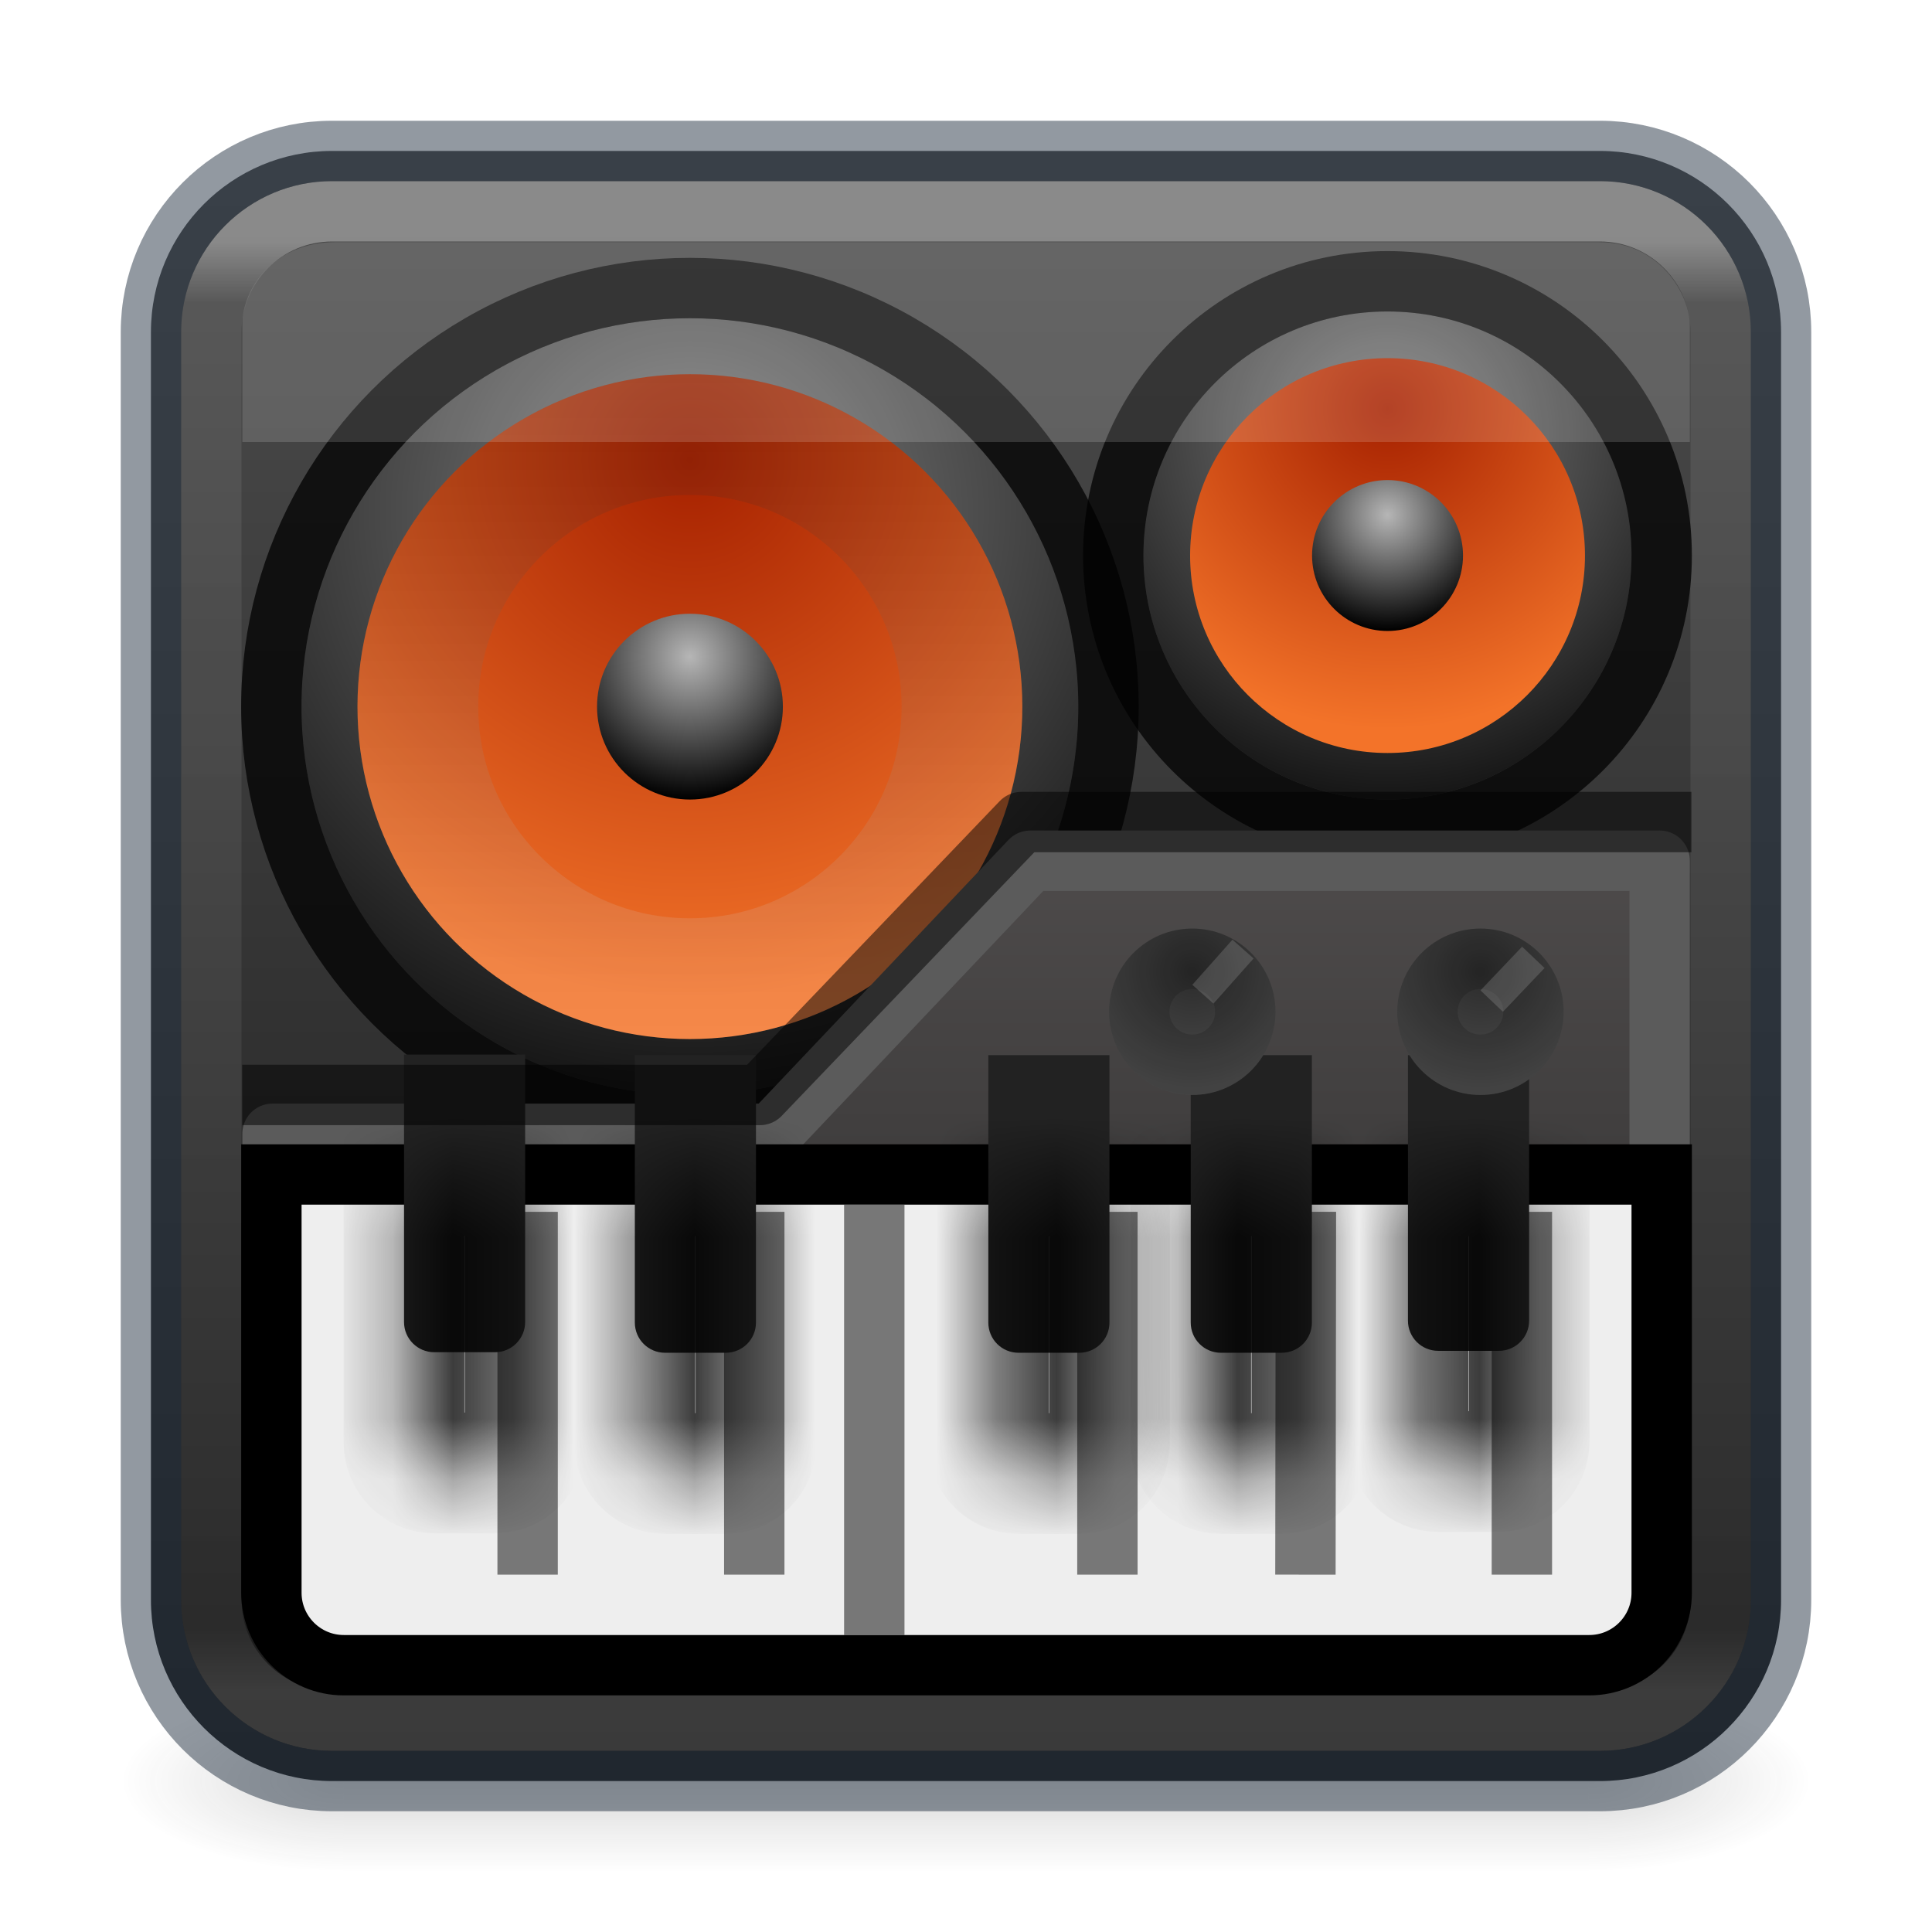 <svg width="32" height="32" viewBox="0 0 32 32" fill="none" xmlns="http://www.w3.org/2000/svg">
<g opacity="0.4">
<path opacity="0.4" d="M30 28H26.316V31H30V28Z" fill="url(#paint0_radial)"/>
<path opacity="0.4" d="M2 31H5.684V28H2V31Z" fill="url(#paint1_radial)"/>
<path opacity="0.4" d="M26.316 28H5.684V31H26.316V28Z" fill="url(#paint2_linear)"/>
</g>
<path d="M26.5 2.5H5.5C3.843 2.5 2.5 3.843 2.5 5.5V26.5C2.5 28.157 3.843 29.5 5.5 29.5H26.5C28.157 29.5 29.5 28.157 29.5 26.5V5.5C29.5 3.843 28.157 2.5 26.5 2.5Z" fill="url(#paint3_linear)"/>
<path opacity="0.35" d="M26.5 3.5H5.5C4.395 3.5 3.5 4.395 3.5 5.5V26.5C3.5 27.605 4.395 28.5 5.5 28.5H26.5C27.605 28.5 28.5 27.605 28.5 26.5V5.5C28.5 4.395 27.605 3.5 26.5 3.5Z" stroke="url(#paint4_linear)" stroke-linecap="round" stroke-linejoin="round"/>
<path opacity="0.5" d="M26.5 2.5H5.5C3.843 2.5 2.5 3.843 2.5 5.5V26.5C2.5 28.157 3.843 29.5 5.5 29.5H26.5C28.157 29.5 29.5 28.157 29.5 26.5V5.5C29.5 3.843 28.157 2.5 26.5 2.5Z" stroke="#273445" stroke-width="1"/>
<circle cx="11.427" cy="11.704" r="6.433" fill="url(#paint5_radial)"/>
<circle cx="11.427" cy="11.704" r="6.933" stroke="black" stroke-opacity="0.75"/>
<g filter="url(#filter0_di)">
<circle cx="11.427" cy="11.704" r="5.506" fill="url(#paint6_radial)"/>
<circle cx="11.427" cy="11.704" r="4.506" stroke="url(#paint7_linear)" stroke-opacity="0.15" stroke-width="2"/>
</g>
<circle cx="11.428" cy="11.704" r="1.539" fill="url(#paint8_radial)"/>
<circle cx="22.981" cy="9.201" r="4.042" fill="url(#paint9_radial)"/>
<circle cx="22.981" cy="9.201" r="4.542" stroke="black" stroke-opacity="0.75"/>
<g filter="url(#filter1_d)">
<circle cx="22.982" cy="9.202" r="3.27" fill="url(#paint10_radial)"/>
</g>
<circle cx="22.982" cy="9.201" r="1.25" fill="url(#paint11_radial)"/>
<path d="M27.489 14.256V14.258V14.273V14.287V14.302V14.318V14.333V14.349V14.364V14.38V14.396V14.413V14.429V14.446V14.463V14.479V14.497V14.514V14.532V14.549V14.567V14.585V14.603V14.622V14.64V14.659V14.678V14.697V14.716V14.736V14.755V14.775V14.795V14.815V14.835V14.855V14.876V14.896V14.917V14.938V14.96V14.981V15.002V15.024V15.046V15.067V15.089V15.112V15.134V15.156V15.179V15.202V15.225V15.248V15.271V15.294V15.318V15.341V15.365V15.389V15.413V15.437V15.461V15.486V15.511V15.535V15.56V15.585V15.61V15.635V15.661V15.686V15.711V15.737V15.763V15.789V15.815V15.841V15.867V15.894V15.921V15.947V15.974V16.001V16.028V16.055V16.082V16.109V16.137V16.164V16.192V16.22V16.248V16.276V16.304V16.332V16.36V16.389V16.417V16.446V16.474V16.503V16.532V16.561V16.59V16.619V16.648V16.678V16.707V16.737V16.766V16.796V16.826V16.856V16.886V16.916V16.946V16.976V17.006V17.037V17.067V17.098V17.128V17.159V17.19V17.221V17.252V17.282V17.314V17.345V17.376V17.407V17.439V17.47V17.501V17.533V17.564V17.596V17.628V17.66V17.692V17.724V17.755V17.788V17.82V17.852V17.884V17.916V17.948V17.981V18.013V18.046V18.078V18.111V18.143V18.176V18.209V18.241V18.274V18.307V18.34V18.373V18.406V18.439V18.472V18.505V18.538V18.571V18.605V18.638V18.671V18.704V18.738V18.771V18.804V18.838V18.871V18.905V18.938V18.972V19.005V19.039V19.072V19.106V19.14V19.173V19.207V19.241V19.274V19.308V19.342V19.375V19.409V19.443V19.477V19.511V19.544V19.578V19.612V19.646V19.68V19.713V19.747V19.781V19.815V19.849V19.883V19.916V19.95V19.984V20.018V20.052V20.086V20.119V20.153V20.187V20.221V20.255V20.288V20.322V20.356V20.39V20.423V20.457V20.491V20.524V20.558V20.591V20.625V20.659V20.692V20.726V20.759V20.793V20.826V20.86V20.893V20.927V20.96V20.993V21.026V21.06V21.093V21.126V21.159V21.192V21.225V21.258V21.291V21.324V21.357V21.39V21.423V21.456V21.488V21.521V21.554V21.586V21.619V21.651V21.684V21.716V21.749V21.781V21.813V21.845V21.878V21.91V21.942V21.974V22.006V22.037V22.069V22.101V22.133V22.164V22.196V22.227V22.258V22.29V22.321V22.352V22.383V22.414V22.445V22.476V22.507V22.538V22.568V22.599V22.63V22.66V22.69V22.721V22.751V22.781V22.811V22.841V22.871V22.9V22.93V22.96V22.989V23.019V23.048V23.077V23.106V23.135V23.164V23.193V23.222V23.25V23.279V23.308V23.336V23.364V23.392V23.42V23.448V23.476V23.504V23.532V23.559V23.586V23.614V23.641V23.668V23.695V23.722V23.748V23.775V23.802V23.828V23.854V23.88V23.907V23.932V23.958V23.984V24.009V24.035V24.06V24.085V24.11V24.135V24.16V24.185V24.209V24.233V24.258V24.282V24.306V24.33V24.353V24.377V24.4V24.424V24.447V24.47V24.493V24.515V24.538V24.561V24.583V24.605V24.627V24.649V24.671V24.692V24.713V24.735V24.756V24.777V24.797V24.818V24.839V24.859V24.879V24.899V24.919V24.939V24.958V24.977V24.997V25.016V25.035V25.053V25.072V25.09V25.108V25.126V25.144V25.162V25.179V25.196V25.214V25.23V25.247V25.264V25.28V25.297V25.313V25.328V25.344V25.36V25.375V25.39V25.405V25.42V25.434V25.449V25.463V25.477V25.491V25.504V25.518V25.531V25.544V25.557V25.57V25.582V25.594V25.606V25.618V25.63V25.641V25.652V25.663V25.674V25.685V25.695V25.705V25.715V25.725V25.735V25.744V25.753V25.762V25.771V25.779V25.787V25.796V25.803V25.811V25.818V25.825V25.832V25.839C27.489 26.741 26.818 27.5 25.967 27.5H25.96H25.953H25.945H25.937H25.928H25.919H25.91H25.9H25.89H25.879H25.869H25.857H25.846H25.834H25.822H25.809H25.796H25.782H25.769H25.755H25.695H25.679H25.663H25.646H25.63H25.612H25.595H25.577H25.559H25.54H25.521H25.502H25.483H25.463H25.442H25.422H25.401H25.38H25.358H25.337H25.314H25.292H25.269H25.246H25.223H25.199H25.175H25.151H25.126H25.101H25.076H25.05H25.024H24.998H24.972H24.945H24.918H24.891H24.863H24.835H24.807H24.779H24.75H24.721H24.692H24.662H24.632H24.602H24.571H24.541H24.51H24.478H24.447H24.415H24.383H24.351H24.318H24.285H24.252H24.219H24.185H24.117H24.083H24.048H24.013H23.978H23.943H23.907H23.871H23.835H23.799H23.762H23.725H23.688H23.651H23.613H23.575H23.537H23.499H23.461H23.422H23.383H23.344H23.304H23.265H23.225H23.185H23.145H23.104H23.064H23.023H22.982H22.94H22.899H22.857H22.815H22.773H22.731H22.688H22.645H22.602H22.559H22.516H22.473H22.429H22.385H22.341H22.297H22.252H22.208H22.163H22.118H22.073H22.027H21.982H21.936H21.89H21.844H21.798H21.752H21.705H21.659H21.612H21.565H21.518H21.47H21.423H21.375H21.327H21.279H21.231H21.183H21.135H21.086H21.037H20.989H20.94H20.89H20.841H20.792H20.742H20.693H20.643H20.593H20.543H20.493H20.442H20.392H20.341H20.291H20.24H20.189H20.138H20.087H20.035H19.984H19.933H19.881H19.829H19.777H19.726H19.674H19.621H19.569H19.517H19.464H19.412H19.359H19.306H19.254H19.201H19.148H19.095H19.041H18.988H18.935H18.881H18.828H18.774H18.721H18.667H18.613H18.559H18.505H18.451H18.397H18.343H18.289H18.235H18.18H18.126H18.072H18.017H17.962H17.908H17.853H17.798H17.744H17.689H17.634H17.579H17.524H17.469H17.414H17.359H17.304H17.248H17.193H17.138H17.083H17.027H16.972H16.917H16.861H16.806H16.751H16.695H16.64H16.584H16.529H16.473H16.418H16.362H16.307H16.251H16.195H16.14H16.084H15.862H9.298H8.962H8.92H8.88H8.839H8.798H8.758H8.718H8.678H8.638H8.599H8.56H8.521H8.482H8.444H8.405H8.367H8.329H8.292H8.254H8.217H8.18H8.144H8.107H8.071H8.035H7.999H7.964H7.929H7.894H7.859H7.825H7.79H7.756H7.723H7.689H7.656H7.623H7.591H7.558H7.526H7.494H7.463H7.431H7.4H7.369H7.339H7.309H7.279H7.249H7.22H7.191H7.162H7.133H7.105H7.077H7.049H7.022H6.995H6.968H6.942H6.915H6.889H6.864H6.839H6.814H6.789H6.764H6.74H6.717H6.693H6.67H6.647H6.625H6.602H6.581H6.559H6.538H6.517H6.496H6.476H6.456H6.436H6.417H6.398H6.379H6.361H6.343H6.326H6.308H6.291H6.275H6.259H6.243H6.227H6.212H6.197H6.182H6.168H6.155H6.141H6.128H6.115H6.103H6.091H6.079H6.068H6.057H6.046H6.036H6.026H6.017H6.008H5.999H5.991H5.983H5.975H5.968H5.962H5.955H5.949H5.943C5.634 27.5 5.271 27.346 4.98 27.063C4.691 26.782 4.514 26.417 4.514 26.045V26.039V26.033V26.026V26.019V26.013V26.006V25.999V25.991V25.984V25.977V25.969V25.962V25.954V25.946V25.938V25.93V25.921V25.913V25.904V25.896V25.887V25.878V25.869V25.86V25.851V25.841V25.832V25.822V25.813V25.803V25.793V25.783V25.773V25.763V25.752V25.742V25.731V25.721V25.71V25.699V25.688V25.677V25.666V25.654V25.643V25.631V25.62V25.608V25.596V25.584V25.572V25.56V25.548V25.535V25.523V25.51V25.498V25.485V25.472V25.459V25.446V25.433V25.42V25.407V25.393V25.38V25.366V25.352V25.339V25.325V25.311V25.297V25.283V25.268V25.254V25.24V25.225V25.211V25.196V25.181V25.166V25.151V25.137V25.121V25.106V25.091V25.076V25.06V25.045V25.029V25.014V24.998V24.982V24.966V24.95V24.934V24.918V24.902V24.886V24.869V24.853V24.836V24.82V24.803V24.786V24.77V24.753V24.736V24.719V24.702V24.685V24.668V24.65V24.633V24.616V24.598V24.581V24.563V24.545V24.528V24.51V24.492V24.474V24.456V24.438V24.42V24.402V24.384V24.365V24.347V24.329V24.31V24.292V24.273V24.255V24.236V24.217V24.198V24.18V24.161V24.142V24.123V24.104V24.085V24.066V24.047V24.027V24.008V23.989V23.969V23.95V23.93V23.911V23.892V23.872V23.852V23.833V23.813V23.793V23.773V23.753V23.734V23.714V23.694V23.674V23.654V23.634V23.613V23.593V23.573V23.553V23.533V23.512V23.492V23.472V23.451V23.431V23.41V23.39V23.369V23.349V23.328V23.308V23.287V23.267V23.246V23.225V23.204V23.184V23.163V23.142V23.121V23.1V23.079V23.058V23.038V23.017V22.996V22.975V22.954V22.933V22.912V22.891V22.869V22.848V22.827V22.806V22.785V22.764V22.743V22.721V22.7V22.679V22.658V22.637V22.616V22.594V22.573V22.552V22.53V22.509V22.488V22.467V22.445V22.424V22.403V22.381V22.36V22.339V22.317V22.296V22.275V22.253V22.232V22.211V22.189V22.168V22.147V22.125V22.104V22.083V22.061V22.04V22.019V21.997V21.976V21.955V21.934V21.912V21.891V21.87V21.849V21.827V21.806V21.785V21.764V21.742V21.721V21.7V21.679V21.658V21.637V21.616V21.595V21.573V21.552V21.531V21.51V21.489V21.468V21.448V21.427V21.406V21.385V21.364V21.343V21.322V21.301V21.28V21.26V21.239V21.218V21.198V21.177V21.156V21.136V21.115V21.095V21.074V21.054V21.033V21.013V20.992V20.972V20.952V20.931V20.911V20.891V20.871V20.851V20.831V20.811V20.79V20.77V20.75V20.731V20.711V20.691V20.671V20.651V20.632V20.612V20.592V20.573V20.553V20.534V20.514V20.495V20.475V20.456V20.437V20.418V20.398V20.379V20.36V20.341V20.322V20.303V20.285V20.266V20.247V20.228V20.21V20.191V20.172V20.154V20.136V20.117V20.099V20.081V20.062V20.044V20.026V20.008V19.99V19.972V19.954V19.937V19.919V19.901V19.884V19.866V19.849V19.831V19.814V19.797V19.78V19.762V19.745V19.729V19.712V19.695V19.678V19.661V19.645V19.628V19.612V19.595V19.579V19.562V19.546V19.53V19.514V19.498V19.482V19.467V19.451V19.435V19.42V19.404V19.389V19.373V19.358V19.343V19.328V19.313V19.298V19.283V19.268V19.254V19.239V19.225V19.21V19.196V19.182V19.168V19.154V19.14V19.126V19.112V19.098V19.085V19.071V19.058V19.045V19.031V19.018V19.005V18.992V18.98V18.967V18.954V18.942V18.929V18.917V18.905V18.892V18.88V18.869V18.857V18.845V18.833V18.822V18.81V18.799V18.788V18.779H12.566C12.703 18.779 12.835 18.722 12.929 18.623L17.066 14.256H27.489Z" fill="url(#paint12_linear)" stroke="#5B5B5B" stroke-linecap="round" stroke-linejoin="round"/>
<path d="M4.995 19.453H4.495V19.953V26.381C4.495 27.043 5.032 27.581 5.695 27.581H26.323C26.986 27.581 27.523 27.043 27.523 26.381V19.953V19.453H27.023H4.995Z" fill="#EEEEEE" stroke="black"/>
<g filter="url(#filter2_d)">
<line x1="7.739" y1="27.081" x2="7.739" y2="21.072" stroke="black" stroke-opacity="0.5"/>
</g>
<g filter="url(#filter3_d)">
<line x1="11.493" y1="27.081" x2="11.493" y2="21.072" stroke="black" stroke-opacity="0.5"/>
</g>
<line x1="14.481" y1="27.081" x2="14.481" y2="19.954" stroke="black" stroke-opacity="0.5"/>
<g filter="url(#filter4_d)">
<line x1="17.342" y1="27.081" x2="17.342" y2="21.072" stroke="black" stroke-opacity="0.5"/>
</g>
<g filter="url(#filter5_d)">
<line x1="20.622" y1="27.081" x2="20.63" y2="21.071" stroke="black" stroke-opacity="0.5"/>
</g>
<g filter="url(#filter6_d)">
<line x1="24.207" y1="27.081" x2="24.207" y2="21.072" stroke="black" stroke-opacity="0.5"/>
</g>
<mask id="path-24-inside-1" fill="white">
<path d="M6.692 19.467H8.698V23.897C8.698 24.173 8.474 24.397 8.198 24.397H7.192C6.916 24.397 6.692 24.173 6.692 23.897V19.467Z"/>
</mask>
<g filter="url(#filter7_i)">
<path d="M6.692 19.467H8.698V23.897C8.698 24.173 8.474 24.397 8.198 24.397H7.192C6.916 24.397 6.692 24.173 6.692 23.897V19.467Z" fill="#222222"/>
</g>
<path d="M6.692 19.467H8.698V23.897C8.698 24.173 8.474 24.397 8.198 24.397H7.192C6.916 24.397 6.692 24.173 6.692 23.897V19.467Z" stroke="black" stroke-opacity="0.75" stroke-width="2" mask="url(#path-24-inside-1)"/>
<mask id="path-25-inside-2" fill="white">
<path d="M10.515 19.476H12.521V23.906C12.521 24.183 12.297 24.406 12.021 24.406H11.015C10.739 24.406 10.515 24.183 10.515 23.906V19.476Z"/>
</mask>
<g filter="url(#filter8_i)">
<path d="M10.515 19.476H12.521V23.906C12.521 24.183 12.297 24.406 12.021 24.406H11.015C10.739 24.406 10.515 24.183 10.515 23.906V19.476Z" fill="#222222"/>
</g>
<path d="M10.515 19.476H12.521V23.906C12.521 24.183 12.297 24.406 12.021 24.406H11.015C10.739 24.406 10.515 24.183 10.515 23.906V19.476Z" stroke="black" stroke-opacity="0.75" stroke-width="2" mask="url(#path-25-inside-2)"/>
<mask id="path-26-inside-3" fill="white">
<path d="M16.37 19.476H18.376V23.906C18.376 24.183 18.152 24.406 17.876 24.406H16.87C16.593 24.406 16.37 24.183 16.37 23.906V19.476Z"/>
</mask>
<g filter="url(#filter9_i)">
<path d="M16.37 19.476H18.376V23.906C18.376 24.183 18.152 24.406 17.876 24.406H16.87C16.593 24.406 16.37 24.183 16.37 23.906V19.476Z" fill="#222222"/>
</g>
<path d="M16.37 19.476H18.376V23.906C18.376 24.183 18.152 24.406 17.876 24.406H16.87C16.593 24.406 16.37 24.183 16.37 23.906V19.476Z" stroke="black" stroke-opacity="0.75" stroke-width="2" mask="url(#path-26-inside-3)"/>
<mask id="path-27-inside-4" fill="white">
<path d="M19.722 19.476H21.729V23.906C21.729 24.183 21.505 24.406 21.229 24.406H20.222C19.946 24.406 19.722 24.183 19.722 23.906V19.476Z"/>
</mask>
<g filter="url(#filter10_i)">
<path d="M19.722 19.476H21.729V23.906C21.729 24.183 21.505 24.406 21.229 24.406H20.222C19.946 24.406 19.722 24.183 19.722 23.906V19.476Z" fill="#222222"/>
</g>
<path d="M19.722 19.476H21.729V23.906C21.729 24.183 21.505 24.406 21.229 24.406H20.222C19.946 24.406 19.722 24.183 19.722 23.906V19.476Z" stroke="black" stroke-opacity="0.75" stroke-width="2" mask="url(#path-27-inside-4)"/>
<mask id="path-28-inside-5" fill="white">
<path d="M23.32 19.476H25.327V23.874C25.327 24.151 25.103 24.374 24.827 24.374H23.82C23.544 24.374 23.32 24.151 23.32 23.874V19.476Z"/>
</mask>
<g filter="url(#filter11_i)">
<path d="M23.32 19.476H25.327V23.874C25.327 24.151 25.103 24.374 24.827 24.374H23.82C23.544 24.374 23.32 24.151 23.32 23.874V19.476Z" fill="#222222"/>
</g>
<path d="M23.32 19.476H25.327V23.874C25.327 24.151 25.103 24.374 24.827 24.374H23.82C23.544 24.374 23.32 24.151 23.32 23.874V19.476Z" stroke="black" stroke-opacity="0.75" stroke-width="2" mask="url(#path-28-inside-5)"/>
<path d="M4.512 18.136H12.587L16.918 13.616H27.515" stroke="black" stroke-opacity="0.5" stroke-linecap="square" stroke-linejoin="round"/>
<g filter="url(#filter12_dd)">
<circle cx="19.748" cy="16.758" r="1.378" fill="url(#paint13_radial)"/>
<circle cx="19.748" cy="16.758" r="0.878" stroke="black" stroke-opacity="0.15"/>
</g>
<line x1="20.081" y1="15.938" x2="20.431" y2="16.249" stroke="white" stroke-opacity="0.15"/>
<g filter="url(#filter13_dd)">
<circle cx="24.521" cy="16.758" r="1.378" fill="url(#paint14_radial)"/>
<circle cx="24.521" cy="16.758" r="0.878" stroke="black" stroke-opacity="0.15"/>
</g>
<line x1="24.866" y1="16.042" x2="25.238" y2="16.396" stroke="white" stroke-opacity="0.15"/>
<path d="M26.487 4.011H5.549C4.54 4.011 4.014 4.785 4.014 5.37V7.322H27.989V5.391C27.989 4.895 27.505 4.011 26.487 4.011Z" fill="white" fill-opacity="0.15"/>
<defs>
<filter id="filter0_di" x="4.922" y="5.198" width="13.011" height="13.011" filterUnits="userSpaceOnUse" color-interpolation-filters="sRGB">
<feFlood flood-opacity="0" result="BackgroundImageFix"/>
<feColorMatrix in="SourceAlpha" type="matrix" values="0 0 0 0 0 0 0 0 0 0 0 0 0 0 0 0 0 0 127 0"/>
<feMorphology radius="1" operator="dilate" in="SourceAlpha" result="effect1_dropShadow"/>
<feOffset/>
<feColorMatrix type="matrix" values="0 0 0 0 0 0 0 0 0 0 0 0 0 0 0 0 0 0 0.15 0"/>
<feBlend mode="normal" in2="BackgroundImageFix" result="effect1_dropShadow"/>
<feBlend mode="normal" in="SourceGraphic" in2="effect1_dropShadow" result="shape"/>
<feColorMatrix in="SourceAlpha" type="matrix" values="0 0 0 0 0 0 0 0 0 0 0 0 0 0 0 0 0 0 127 0" result="hardAlpha"/>
<feMorphology radius="1" operator="erode" in="SourceAlpha" result="effect2_innerShadow"/>
<feOffset/>
<feComposite in2="hardAlpha" operator="arithmetic" k2="-1" k3="1"/>
<feColorMatrix type="matrix" values="0 0 0 0 0 0 0 0 0 0 0 0 0 0 0 0 0 0 1 0"/>
<feBlend mode="normal" in2="shape" result="effect2_innerShadow"/>
</filter>
<filter id="filter1_d" x="18.712" y="4.932" width="8.539" height="8.539" filterUnits="userSpaceOnUse" color-interpolation-filters="sRGB">
<feFlood flood-opacity="0" result="BackgroundImageFix"/>
<feColorMatrix in="SourceAlpha" type="matrix" values="0 0 0 0 0 0 0 0 0 0 0 0 0 0 0 0 0 0 127 0"/>
<feMorphology radius="1" operator="dilate" in="SourceAlpha" result="effect1_dropShadow"/>
<feOffset/>
<feColorMatrix type="matrix" values="0 0 0 0 0 0 0 0 0 0 0 0 0 0 0 0 0 0 0.15 0"/>
<feBlend mode="normal" in2="BackgroundImageFix" result="effect1_dropShadow"/>
<feBlend mode="normal" in="SourceGraphic" in2="effect1_dropShadow" result="shape"/>
</filter>
<filter id="filter2_d" x="7.239" y="20.072" width="2" height="7.009" filterUnits="userSpaceOnUse" color-interpolation-filters="sRGB">
<feFlood flood-opacity="0" result="BackgroundImageFix"/>
<feColorMatrix in="SourceAlpha" type="matrix" values="0 0 0 0 0 0 0 0 0 0 0 0 0 0 0 0 0 0 127 0"/>
<feOffset dx="1" dy="-1"/>
<feColorMatrix type="matrix" values="0 0 0 0 1 0 0 0 0 1 0 0 0 0 1 0 0 0 1 0"/>
<feBlend mode="normal" in2="BackgroundImageFix" result="effect1_dropShadow"/>
<feBlend mode="normal" in="SourceGraphic" in2="effect1_dropShadow" result="shape"/>
</filter>
<filter id="filter3_d" x="10.993" y="20.072" width="2" height="7.009" filterUnits="userSpaceOnUse" color-interpolation-filters="sRGB">
<feFlood flood-opacity="0" result="BackgroundImageFix"/>
<feColorMatrix in="SourceAlpha" type="matrix" values="0 0 0 0 0 0 0 0 0 0 0 0 0 0 0 0 0 0 127 0"/>
<feOffset dx="1" dy="-1"/>
<feColorMatrix type="matrix" values="0 0 0 0 1 0 0 0 0 1 0 0 0 0 1 0 0 0 1 0"/>
<feBlend mode="normal" in2="BackgroundImageFix" result="effect1_dropShadow"/>
<feBlend mode="normal" in="SourceGraphic" in2="effect1_dropShadow" result="shape"/>
</filter>
<filter id="filter4_d" x="16.842" y="20.072" width="2" height="7.009" filterUnits="userSpaceOnUse" color-interpolation-filters="sRGB">
<feFlood flood-opacity="0" result="BackgroundImageFix"/>
<feColorMatrix in="SourceAlpha" type="matrix" values="0 0 0 0 0 0 0 0 0 0 0 0 0 0 0 0 0 0 127 0"/>
<feOffset dx="1" dy="-1"/>
<feColorMatrix type="matrix" values="0 0 0 0 1 0 0 0 0 1 0 0 0 0 1 0 0 0 1 0"/>
<feBlend mode="normal" in2="BackgroundImageFix" result="effect1_dropShadow"/>
<feBlend mode="normal" in="SourceGraphic" in2="effect1_dropShadow" result="shape"/>
</filter>
<filter id="filter5_d" x="20.122" y="20.071" width="2.009" height="7.011" filterUnits="userSpaceOnUse" color-interpolation-filters="sRGB">
<feFlood flood-opacity="0" result="BackgroundImageFix"/>
<feColorMatrix in="SourceAlpha" type="matrix" values="0 0 0 0 0 0 0 0 0 0 0 0 0 0 0 0 0 0 127 0"/>
<feOffset dx="1" dy="-1"/>
<feColorMatrix type="matrix" values="0 0 0 0 1 0 0 0 0 1 0 0 0 0 1 0 0 0 1 0"/>
<feBlend mode="normal" in2="BackgroundImageFix" result="effect1_dropShadow"/>
<feBlend mode="normal" in="SourceGraphic" in2="effect1_dropShadow" result="shape"/>
</filter>
<filter id="filter6_d" x="23.707" y="20.072" width="2" height="7.009" filterUnits="userSpaceOnUse" color-interpolation-filters="sRGB">
<feFlood flood-opacity="0" result="BackgroundImageFix"/>
<feColorMatrix in="SourceAlpha" type="matrix" values="0 0 0 0 0 0 0 0 0 0 0 0 0 0 0 0 0 0 127 0"/>
<feOffset dx="1" dy="-1"/>
<feColorMatrix type="matrix" values="0 0 0 0 1 0 0 0 0 1 0 0 0 0 1 0 0 0 1 0"/>
<feBlend mode="normal" in2="BackgroundImageFix" result="effect1_dropShadow"/>
<feBlend mode="normal" in="SourceGraphic" in2="effect1_dropShadow" result="shape"/>
</filter>
<filter id="filter7_i" x="6.692" y="19.467" width="2.007" height="4.93" filterUnits="userSpaceOnUse" color-interpolation-filters="sRGB">
<feFlood flood-opacity="0" result="BackgroundImageFix"/>
<feBlend mode="normal" in="SourceGraphic" in2="BackgroundImageFix" result="shape"/>
<feColorMatrix in="SourceAlpha" type="matrix" values="0 0 0 0 0 0 0 0 0 0 0 0 0 0 0 0 0 0 127 0" result="hardAlpha"/>
<feOffset dy="-2"/>
<feComposite in2="hardAlpha" operator="arithmetic" k2="-1" k3="1"/>
<feColorMatrix type="matrix" values="0 0 0 0 1 0 0 0 0 1 0 0 0 0 1 0 0 0 0.25 0"/>
<feBlend mode="normal" in2="shape" result="effect1_innerShadow"/>
</filter>
<filter id="filter8_i" x="10.515" y="19.476" width="2.007" height="4.93" filterUnits="userSpaceOnUse" color-interpolation-filters="sRGB">
<feFlood flood-opacity="0" result="BackgroundImageFix"/>
<feBlend mode="normal" in="SourceGraphic" in2="BackgroundImageFix" result="shape"/>
<feColorMatrix in="SourceAlpha" type="matrix" values="0 0 0 0 0 0 0 0 0 0 0 0 0 0 0 0 0 0 127 0" result="hardAlpha"/>
<feOffset dy="-2"/>
<feComposite in2="hardAlpha" operator="arithmetic" k2="-1" k3="1"/>
<feColorMatrix type="matrix" values="0 0 0 0 1 0 0 0 0 1 0 0 0 0 1 0 0 0 0.25 0"/>
<feBlend mode="normal" in2="shape" result="effect1_innerShadow"/>
</filter>
<filter id="filter9_i" x="16.37" y="19.476" width="2.007" height="4.93" filterUnits="userSpaceOnUse" color-interpolation-filters="sRGB">
<feFlood flood-opacity="0" result="BackgroundImageFix"/>
<feBlend mode="normal" in="SourceGraphic" in2="BackgroundImageFix" result="shape"/>
<feColorMatrix in="SourceAlpha" type="matrix" values="0 0 0 0 0 0 0 0 0 0 0 0 0 0 0 0 0 0 127 0" result="hardAlpha"/>
<feOffset dy="-2"/>
<feComposite in2="hardAlpha" operator="arithmetic" k2="-1" k3="1"/>
<feColorMatrix type="matrix" values="0 0 0 0 1 0 0 0 0 1 0 0 0 0 1 0 0 0 0.25 0"/>
<feBlend mode="normal" in2="shape" result="effect1_innerShadow"/>
</filter>
<filter id="filter10_i" x="19.722" y="19.476" width="2.007" height="4.93" filterUnits="userSpaceOnUse" color-interpolation-filters="sRGB">
<feFlood flood-opacity="0" result="BackgroundImageFix"/>
<feBlend mode="normal" in="SourceGraphic" in2="BackgroundImageFix" result="shape"/>
<feColorMatrix in="SourceAlpha" type="matrix" values="0 0 0 0 0 0 0 0 0 0 0 0 0 0 0 0 0 0 127 0" result="hardAlpha"/>
<feOffset dy="-2"/>
<feComposite in2="hardAlpha" operator="arithmetic" k2="-1" k3="1"/>
<feColorMatrix type="matrix" values="0 0 0 0 1 0 0 0 0 1 0 0 0 0 1 0 0 0 0.25 0"/>
<feBlend mode="normal" in2="shape" result="effect1_innerShadow"/>
</filter>
<filter id="filter11_i" x="23.32" y="19.476" width="2.007" height="4.898" filterUnits="userSpaceOnUse" color-interpolation-filters="sRGB">
<feFlood flood-opacity="0" result="BackgroundImageFix"/>
<feBlend mode="normal" in="SourceGraphic" in2="BackgroundImageFix" result="shape"/>
<feColorMatrix in="SourceAlpha" type="matrix" values="0 0 0 0 0 0 0 0 0 0 0 0 0 0 0 0 0 0 127 0" result="hardAlpha"/>
<feOffset dy="-2"/>
<feComposite in2="hardAlpha" operator="arithmetic" k2="-1" k3="1"/>
<feColorMatrix type="matrix" values="0 0 0 0 1 0 0 0 0 1 0 0 0 0 1 0 0 0 0.25 0"/>
<feBlend mode="normal" in2="shape" result="effect1_innerShadow"/>
</filter>
<filter id="filter12_dd" x="16.37" y="13.38" width="6.756" height="7.756" filterUnits="userSpaceOnUse" color-interpolation-filters="sRGB">
<feFlood flood-opacity="0" result="BackgroundImageFix"/>
<feColorMatrix in="SourceAlpha" type="matrix" values="0 0 0 0 0 0 0 0 0 0 0 0 0 0 0 0 0 0 127 0"/>
<feOffset dy="1"/>
<feGaussianBlur stdDeviation="1"/>
<feColorMatrix type="matrix" values="0 0 0 0 0 0 0 0 0 0 0 0 0 0 0 0 0 0 0.75 0"/>
<feBlend mode="normal" in2="BackgroundImageFix" result="effect1_dropShadow"/>
<feColorMatrix in="SourceAlpha" type="matrix" values="0 0 0 0 0 0 0 0 0 0 0 0 0 0 0 0 0 0 127 0"/>
<feOffset dy="-1"/>
<feGaussianBlur stdDeviation="0.5"/>
<feColorMatrix type="matrix" values="0 0 0 0 1 0 0 0 0 1 0 0 0 0 1 0 0 0 0.15 0"/>
<feBlend mode="normal" in2="effect1_dropShadow" result="effect2_dropShadow"/>
<feBlend mode="normal" in="SourceGraphic" in2="effect2_dropShadow" result="shape"/>
</filter>
<filter id="filter13_dd" x="21.143" y="13.38" width="6.756" height="7.756" filterUnits="userSpaceOnUse" color-interpolation-filters="sRGB">
<feFlood flood-opacity="0" result="BackgroundImageFix"/>
<feColorMatrix in="SourceAlpha" type="matrix" values="0 0 0 0 0 0 0 0 0 0 0 0 0 0 0 0 0 0 127 0"/>
<feOffset dy="1"/>
<feGaussianBlur stdDeviation="1"/>
<feColorMatrix type="matrix" values="0 0 0 0 0 0 0 0 0 0 0 0 0 0 0 0 0 0 0.75 0"/>
<feBlend mode="normal" in2="BackgroundImageFix" result="effect1_dropShadow"/>
<feColorMatrix in="SourceAlpha" type="matrix" values="0 0 0 0 0 0 0 0 0 0 0 0 0 0 0 0 0 0 127 0"/>
<feOffset dy="-1"/>
<feGaussianBlur stdDeviation="0.5"/>
<feColorMatrix type="matrix" values="0 0 0 0 1 0 0 0 0 1 0 0 0 0 1 0 0 0 0.15 0"/>
<feBlend mode="normal" in2="effect1_dropShadow" result="effect2_dropShadow"/>
<feBlend mode="normal" in="SourceGraphic" in2="effect2_dropShadow" result="shape"/>
</filter>
<radialGradient id="paint0_radial" cx="0" cy="0" r="1" gradientUnits="userSpaceOnUse" gradientTransform="translate(26.311 29.5) scale(3.691 1.5)">
<stop stop-color="#181818"/>
<stop offset="1" stop-color="#181818" stop-opacity="0"/>
</radialGradient>
<radialGradient id="paint1_radial" cx="0" cy="0" r="1" gradientUnits="userSpaceOnUse" gradientTransform="translate(5.689 29.5) rotate(180) scale(3.691 1.5)">
<stop stop-color="#181818"/>
<stop offset="1" stop-color="#181818" stop-opacity="0"/>
</radialGradient>
<linearGradient id="paint2_linear" x1="16.78" y1="31.012" x2="16.78" y2="28" gradientUnits="userSpaceOnUse">
<stop stop-color="#181818" stop-opacity="0"/>
<stop offset="0.5" stop-color="#181818"/>
<stop offset="1" stop-color="#181818" stop-opacity="0"/>
</linearGradient>
<linearGradient id="paint3_linear" x1="15.704" y1="2.607" x2="15.704" y2="29.481" gradientUnits="userSpaceOnUse">
<stop stop-color="#4D4D4D"/>
<stop offset="1" stop-color="#1A1A1A"/>
</linearGradient>
<linearGradient id="paint4_linear" x1="16" y1="4" x2="16" y2="28" gradientUnits="userSpaceOnUse">
<stop stop-color="white"/>
<stop offset="0.042" stop-color="white" stop-opacity="0.235"/>
<stop offset="0.958" stop-color="white" stop-opacity="0.157"/>
<stop offset="1" stop-color="white" stop-opacity="0.392"/>
</linearGradient>
<radialGradient id="paint5_radial" cx="0" cy="0" r="1" gradientUnits="userSpaceOnUse" gradientTransform="translate(11.427 8.448) rotate(90) scale(9.688)">
<stop stop-color="#828282"/>
<stop offset="1" stop-color="#161616"/>
</radialGradient>
<radialGradient id="paint6_radial" cx="0" cy="0" r="1" gradientUnits="userSpaceOnUse" gradientTransform="translate(11.427 7.605) rotate(90) scale(8.952)">
<stop stop-color="#A62100"/>
<stop offset="1" stop-color="#F37329"/>
</radialGradient>
<linearGradient id="paint7_linear" x1="11.427" y1="6.198" x2="11.427" y2="17.21" gradientUnits="userSpaceOnUse">
<stop/>
<stop offset="1" stop-color="white"/>
</linearGradient>
<radialGradient id="paint8_radial" cx="0" cy="0" r="1" gradientUnits="userSpaceOnUse" gradientTransform="translate(11.428 10.878) rotate(90) scale(2.366)">
<stop stop-color="#B6B6B6"/>
<stop offset="1"/>
</radialGradient>
<radialGradient id="paint9_radial" cx="0" cy="0" r="1" gradientUnits="userSpaceOnUse" gradientTransform="translate(22.981 7.155) rotate(90) scale(6.088)">
<stop stop-color="#828282"/>
<stop offset="1" stop-color="#161616"/>
</radialGradient>
<radialGradient id="paint10_radial" cx="0" cy="0" r="1" gradientUnits="userSpaceOnUse" gradientTransform="translate(22.982 6.768) rotate(90) scale(5.316)">
<stop stop-color="#A62100"/>
<stop offset="1" stop-color="#F37329"/>
</radialGradient>
<radialGradient id="paint11_radial" cx="0" cy="0" r="1" gradientUnits="userSpaceOnUse" gradientTransform="translate(22.982 8.53) rotate(90) scale(1.921)">
<stop stop-color="#B6B6B6"/>
<stop offset="1"/>
</radialGradient>
<linearGradient id="paint12_linear" x1="15.998" y1="13.756" x2="15.998" y2="28" gradientUnits="userSpaceOnUse">
<stop stop-color="#4F4C4C"/>
<stop offset="1" stop-color="#262626"/>
</linearGradient>
<radialGradient id="paint13_radial" cx="0" cy="0" r="1" gradientUnits="userSpaceOnUse" gradientTransform="translate(19.748 16.093) rotate(90) scale(2.044)">
<stop stop-color="#2B2B2B"/>
<stop offset="1" stop-color="#4F4F4F"/>
</radialGradient>
<radialGradient id="paint14_radial" cx="0" cy="0" r="1" gradientUnits="userSpaceOnUse" gradientTransform="translate(24.521 16.093) rotate(90) scale(2.044)">
<stop stop-color="#2B2B2B"/>
<stop offset="1" stop-color="#4F4F4F"/>
</radialGradient>
</defs>
</svg>

